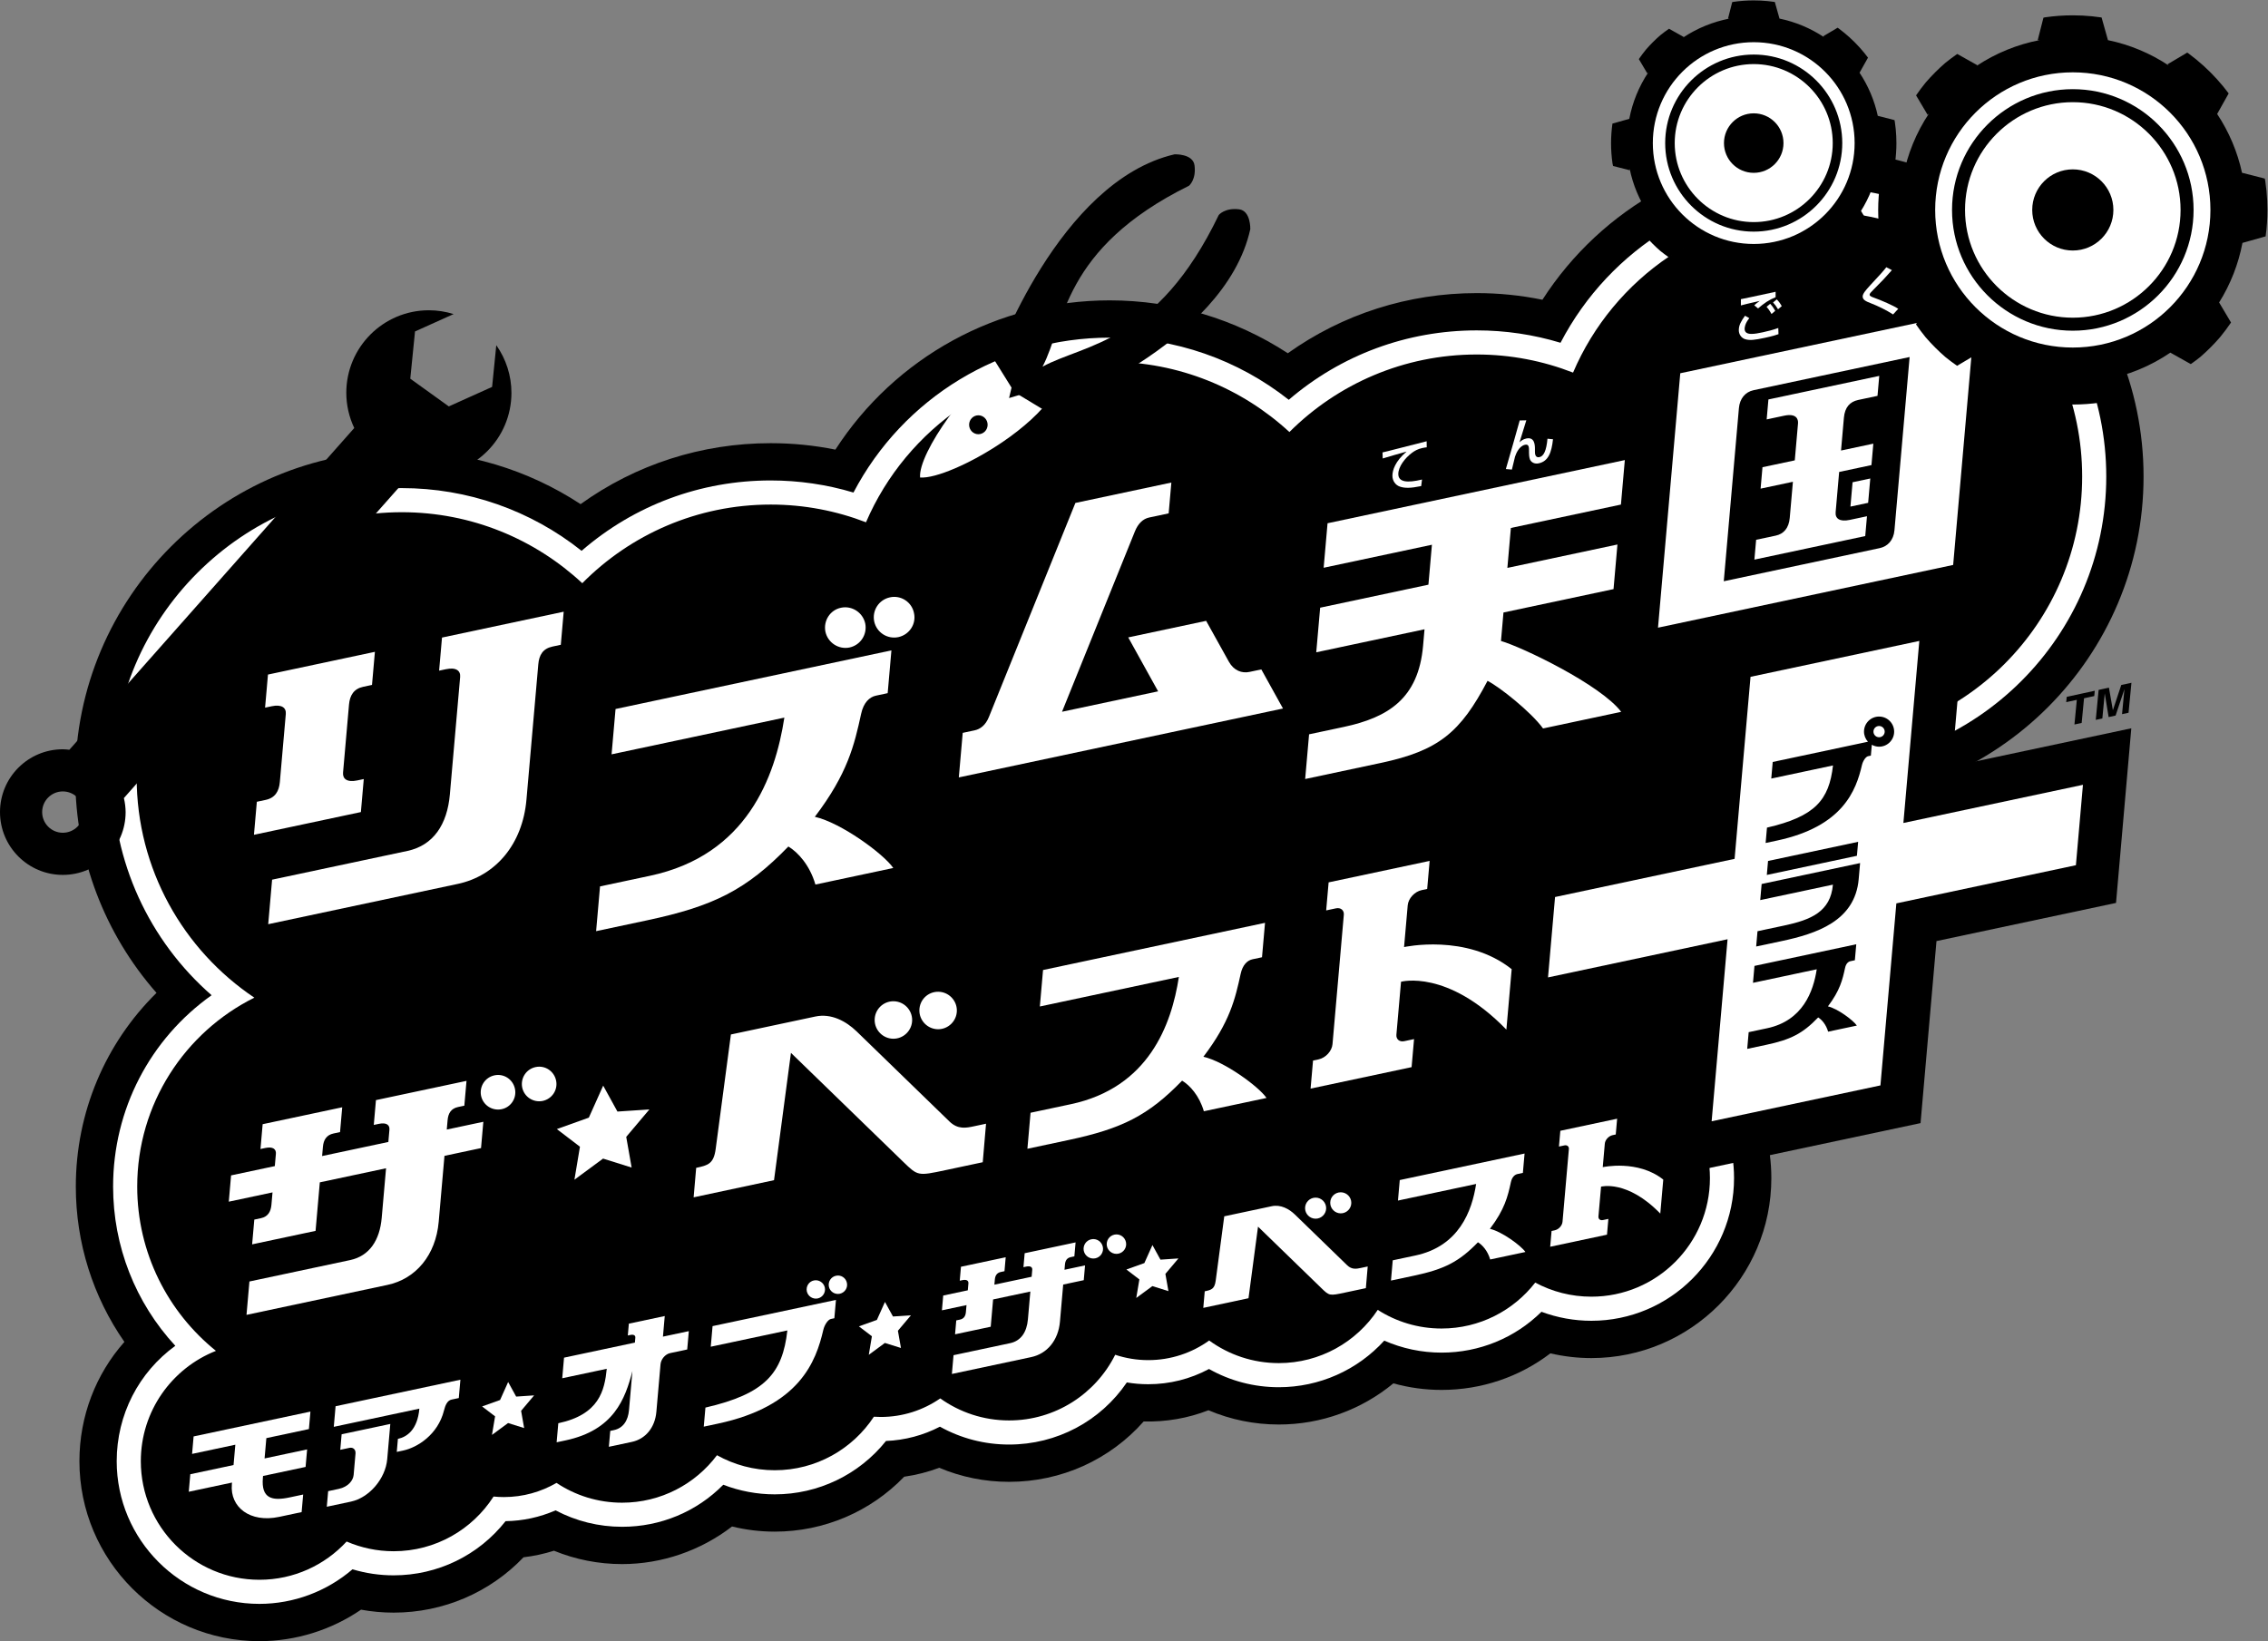 <?xml version="1.0" encoding="UTF-8" standalone="no"?>
<!-- Created with Inkscape (http://www.inkscape.org/) -->

<svg
   version="1.1"
   id="svg2"
   width="666.667"
   height="482.448"
   viewBox="0 0 666.667 482.448"
   sodipodi:docname="Rhythm Tengoku The Best+ More Of The Best (リズム天国 ザ・ベスト＋ モア・オブ・ザ・ベスト) Logo (Print).ai"
   xmlns:inkscape="http://www.inkscape.org/namespaces/inkscape"
   xmlns:sodipodi="http://sodipodi.sourceforge.net/DTD/sodipodi-0.dtd"
   xmlns="http://www.w3.org/2000/svg"
   xmlns:svg="http://www.w3.org/2000/svg">
  <rect x="0" y="0" width="666.667" height="482.448" fill="#808080" stroke="none"/>
  <defs
     id="defs6">
    <clipPath
       clipPathUnits="userSpaceOnUse"
       id="clipPath16">
      <path
         d="M 0,361.836 H 500 V 0 H 0 Z"
         id="path14" />
    </clipPath>
  </defs>
  <sodipodi:namedview
     id="namedview4"
     pagecolor="#ffffff"
     bordercolor="#000000"
     borderopacity="0.25"
     inkscape:showpageshadow="2"
     inkscape:pageopacity="0.0"
     inkscape:pagecheckerboard="0"
     inkscape:deskcolor="#d1d1d1" />
  <g
     id="g8"
     inkscape:groupmode="layer"
     inkscape:label="Rhythm Tengoku The Best+ More Of The Best (リズム天国 ザ・ベスト＋ モア・オブ・ザ・ベスト) Logo (Print)"
     transform="matrix(1.333,0,0,-1.333,0,482.448)">
    <g
       id="g10">
      <g
         id="g12"
         clip-path="url(#clipPath16)">
        <g
           id="g18"
           transform="translate(400.68,328.842)">
          <path
             d="m 0,0 c -24.791,0 -47.45,-12.643 -60.554,-33.02 -4.744,0.975 -9.583,1.466 -14.477,1.466 -15.144,0 -29.576,-4.645 -41.669,-13.261 -11.614,7.578 -25.207,11.66 -39.285,11.66 -24.728,-10e-4 -47.364,-12.603 -60.481,-32.916 -4.676,0.946 -9.445,1.422 -14.266,1.422 -15.259,0 -29.778,-4.709 -41.918,-13.443 -11.645,7.642 -25.287,11.757 -39.431,11.757 -39.702,0 -72.003,-32.301 -72.003,-72.003 0,-17.733 6.49,-34.548 17.916,-47.536 -11.253,-11.079 -17.793,-26.299 -17.793,-42.715 0,-12.439 3.792,-24.318 10.713,-34.253 -6.279,-7.084 -9.919,-16.345 -9.919,-26.31 0,-21.885 17.805,-39.69 39.69,-39.69 8.039,0 15.859,2.468 22.411,6.945 2.358,-0.434 4.761,-0.652 7.195,-0.652 10.969,0 21.226,4.458 28.636,12.204 2.28,0.271 4.529,0.757 6.714,1.448 4.737,-1.94 9.823,-2.946 15.019,-2.946 8.82,0 17.364,2.994 24.249,8.291 3.072,-0.75 6.235,-1.135 9.415,-1.135 10.897,0 21.134,4.427 28.542,12.11 2.649,0.374 5.236,1.036 7.727,1.975 4.838,-2.044 10.049,-3.102 15.402,-3.102 11.581,0 22.269,4.93 29.683,13.315 4.926,-0.131 9.784,0.714 14.289,2.472 4.864,-2.071 10.11,-3.145 15.507,-3.145 9.364,0 18.248,3.274 25.265,9.075 3.438,-0.956 7.008,-1.446 10.624,-1.446 8.825,0 17.183,2.863 24.002,8.064 2.953,-0.689 5.987,-1.043 9.032,-1.043 21.885,0 39.689,17.805 39.689,39.69 0,6.915 -1.777,13.596 -5.109,19.491 2.637,6.854 4.008,14.173 4.008,21.561 0,5.474 -0.726,10.832 -2.165,16.017 6.398,7.386 10.869,16.181 13.069,25.646 0.091,0 0.182,0 0.274,0 39.702,0 72.003,32.3 72.003,72.004 C 72.004,-32.301 39.703,0 0,0"
             style="fill:#000000;fill-opacity:1;fill-rule:nonzero;stroke:none"
             id="path20" />
        </g>
        <g
           id="g22"
           transform="translate(400.68,320.62)">
          <path
             d="m 0,0 c -23.936,0 -45.629,-13.305 -56.563,-34.285 -5.981,1.814 -12.172,2.731 -18.468,2.731 -15.371,0 -29.913,-5.402 -41.459,-15.308 -11.227,8.872 -25.073,13.707 -39.494,13.707 -23.869,-10e-4 -45.537,-13.257 -56.494,-34.159 -5.914,1.77 -12.034,2.665 -18.254,2.665 -15.488,0 -30.115,-5.477 -41.697,-15.519 -11.256,8.953 -25.157,13.833 -39.652,13.833 -35.169,0 -63.781,-28.612 -63.781,-63.781 0,-18.574 8.04,-36.014 21.843,-48.055 -13.567,-9.634 -21.72,-25.17 -21.72,-42.196 0,-13.167 4.925,-25.608 13.718,-35.12 -8.032,-5.819 -12.924,-15.156 -12.924,-25.443 0,-17.351 14.116,-31.467 31.468,-31.467 7.546,0 14.849,2.744 20.528,7.625 2.932,-0.885 5.972,-1.332 9.078,-1.332 9.718,0 18.732,4.414 24.679,11.949 3.804,0.049 7.556,0.864 11.022,2.382 4.505,-2.38 9.518,-3.625 14.668,-3.625 8.518,0 16.442,3.334 22.316,9.273 3.606,-1.393 7.461,-2.118 11.348,-2.118 9.617,0 18.587,4.35 24.537,11.771 4.175,0.168 8.213,1.243 11.889,3.152 4.65,-2.587 9.856,-3.94 15.245,-3.94 10.544,0 20.154,5.154 25.973,13.696 1.554,-0.262 3.13,-0.394 4.715,-0.394 4.728,0 9.297,1.153 13.4,3.36 4.685,-2.639 9.94,-4.019 15.391,-4.019 8.946,0 17.341,3.77 23.259,10.274 3.963,-1.74 8.254,-2.646 12.63,-2.646 8.355,0 16.181,3.238 22.034,9.005 3.504,-1.305 7.242,-1.983 11,-1.983 17.351,0 31.467,14.116 31.467,31.467 0,6.8 -2.168,13.315 -6.169,18.708 3.324,6.952 5.068,14.604 5.068,22.344 0,6.252 -1.097,12.328 -3.265,18.115 8.845,8.581 14.311,19.955 15.486,32.177 2.389,-0.271 4.787,-0.407 7.179,-0.407 35.169,0 63.78,28.612 63.78,63.782 C 63.781,-28.612 35.169,0 0,0"
             style="fill:#ffffff;fill-opacity:1;fill-rule:nonzero;stroke:none"
             id="path24" />
        </g>
        <g
           id="g26"
           transform="translate(400.68,315.304)">
          <path
             d="m 0,0 c -24.154,0 -44.884,-14.65 -53.798,-35.547 -6.584,2.568 -13.74,3.993 -21.233,3.993 -16.133,0 -30.738,-6.534 -41.317,-17.1 -10.42,9.617 -24.339,15.499 -39.636,15.499 -24.098,-10e-4 -44.784,-14.583 -53.733,-35.402 -6.523,2.515 -13.605,3.908 -21.015,3.908 -16.252,0 -30.952,-6.636 -41.548,-17.341 -10.438,9.708 -24.421,15.655 -39.801,15.655 -32.289,0 -58.465,-26.176 -58.465,-58.465 0,-20.255 10.303,-38.101 25.951,-48.593 -15.305,-7.613 -25.828,-23.403 -25.828,-41.658 0,-14.648 6.778,-27.706 17.361,-36.232 -9.7,-3.824 -16.567,-13.273 -16.567,-24.331 0,-14.443 11.709,-26.152 26.152,-26.152 7.607,0 14.453,3.251 19.232,8.436 3.181,-1.376 6.687,-2.143 10.374,-2.143 9.253,0 17.377,4.81 22.026,12.061 0.753,-0.074 1.517,-0.113 2.29,-0.113 4.225,0 8.182,1.141 11.589,3.124 4.143,-2.756 9.115,-4.366 14.464,-4.366 8.559,0 16.156,4.113 20.927,10.468 3.77,-2.106 8.112,-3.312 12.737,-3.312 9.143,0 17.185,4.695 21.86,11.802 0.501,-0.032 1.006,-0.054 1.516,-0.054 4.875,0 9.394,1.515 13.119,4.095 4.281,-3.056 9.516,-4.86 15.176,-4.86 10.249,0 19.114,5.899 23.403,14.482 2.291,-0.762 4.738,-1.18 7.285,-1.18 5.017,0 9.656,1.606 13.441,4.325 4.312,-3.132 9.614,-4.984 15.35,-4.984 9.117,0 17.14,4.667 21.82,11.739 4.063,-2.598 8.888,-4.111 14.069,-4.111 8.404,0 15.877,3.969 20.661,10.13 3.684,-1.982 7.896,-3.108 12.373,-3.108 14.443,0 26.151,11.708 26.151,26.151 0,6.988 -2.745,13.33 -7.21,18.021 3.88,6.792 6.109,14.649 6.109,23.031 0,6.982 -1.549,13.599 -4.306,19.542 10.241,8.531 16.767,21.37 16.767,35.741 0,0.41 -0.021,0.815 -0.032,1.222 3.963,-0.848 8.071,-1.304 12.287,-1.304 32.289,0 58.465,26.176 58.465,58.466 C 58.466,-26.176 32.29,0 0,0"
             style="fill:#000000;fill-opacity:1;fill-rule:nonzero;stroke:none"
             id="path28" />
        </g>
        <g
           id="g30"
           transform="translate(430.389,192.898)">
          <path
             d="m 0,0 3.512,40.145 -56.734,-12.06 -3.512,-40.144 -39.594,-8.416 -3.369,-38.509 39.593,8.415 -3.512,-40.144 56.734,12.059 3.513,40.144 39.593,8.416 3.369,38.51 z"
             style="fill:#000000;fill-opacity:1;fill-rule:nonzero;stroke:none"
             id="path32" />
        </g>
        <g
           id="g34"
           transform="translate(419.723,180.434)">
          <path
             d="m 0,0 3.513,40.145 -37.222,-7.913 -3.512,-40.144 -39.593,-8.416 -1.551,-17.729 39.593,8.416 -3.513,-40.145 37.223,7.912 3.511,40.145 39.593,8.416 1.552,17.729 z"
             style="fill:#ffffff;fill-opacity:1;fill-rule:nonzero;stroke:none"
             id="path36" />
        </g>
        <g
           id="g38"
           transform="translate(386.558,145.182)">
          <path
             d="M 0,0 14.058,2.988 C 13.312,-1.908 10.99,-8.341 3.12,-10.014 l -4.072,-0.865 -0.322,-3.686 4.162,0.885 c 5.386,1.144 8.055,2.473 11.486,6.047 0.763,-0.465 1.734,-1.523 2.196,-3.139 l 6.335,1.346 c -0.774,1.159 -4.264,3.753 -6.377,4.234 2.677,3.554 3.217,5.895 3.777,8.477 0.198,0.934 0.686,1.382 1.201,1.491 L 22.465,4.98 22.774,8.504 0.327,3.733 Z"
             style="fill:#000000;fill-opacity:1;fill-rule:nonzero;stroke:none"
             id="path40" />
        </g>
        <g
           id="g42"
           transform="translate(410.177,171.593)">
          <path
             d="m 0,0 -21.711,-4.615 -0.311,-3.55 16.029,3.407 c -0.523,-5.968 -4.804,-7.755 -10.777,-9.025 l -5.853,-1.243 -0.294,-3.372 5.63,1.196 c 7.621,1.62 16.166,4.393 16.976,13.652 z m -0.7,1.606 -19.868,-4.223 0.269,3.081 19.868,4.223 z"
             style="fill:#000000;fill-opacity:1;fill-rule:nonzero;stroke:none"
             id="path44" />
        </g>
        <g
           id="g46"
           transform="translate(414.352,199.342)">
          <path
             d="m 0,0 c -0.686,0.006 -1.235,0.566 -1.229,1.25 0.005,0.686 0.565,1.236 1.25,1.229 C 0.706,2.474 1.256,1.914 1.25,1.229 1.244,0.544 0.685,-0.006 0,0 m 0.039,4.564 c -1.836,0.017 -3.337,-1.459 -3.353,-3.295 -0.007,-0.871 0.328,-1.66 0.871,-2.258 l -21,-4.463 -0.321,-3.66 13.612,2.893 c -0.856,-7.622 -3.952,-11.264 -14.558,-13.711 l -0.296,-3.386 2.477,0.526 c 14.573,3.098 17.466,11.06 18.763,16.657 0.214,0.923 0.837,1.842 1.353,1.952 l 0.612,0.13 0.21,2.394 c 0.469,-0.26 0.998,-0.423 1.572,-0.428 1.836,-0.016 3.338,1.46 3.354,3.296 0.016,1.836 -1.459,3.337 -3.296,3.353"
             style="fill:#000000;fill-opacity:1;fill-rule:nonzero;stroke:none"
             id="path48" />
        </g>
        <g
           id="g50"
           transform="translate(366.117,94.295)">
          <path
             d="m 0,0 0.656,7.495 c -5.591,4.46 -13.343,2.742 -13.343,2.742 l 0.453,5.177 c 0.075,0.852 0.849,1.697 1.732,1.885 l 0.682,0.145 0.304,3.477 -12.524,-2.662 -0.304,-3.478 1.211,0.258 c 0.592,0.126 1.027,-0.237 0.977,-0.803 L -21.56,-1.807 c -0.074,-0.852 -0.848,-1.696 -1.731,-1.884 l -0.682,-0.145 -0.304,-3.478 12.524,2.662 0.304,3.478 -1.212,-0.258 c -0.592,-0.126 -1.026,0.237 -0.977,0.803 l 0.575,6.566 c 0,0 5.76,1.594 13.063,-5.937"
             style="fill:#ffffff;fill-opacity:1;fill-rule:nonzero;stroke:none"
             id="path52" />
        </g>
        <g
           id="g54"
           transform="translate(328.548,90.931)">
          <path
             d="m 0,0 c 3.278,4.312 3.937,7.149 4.621,10.277 0.242,1.132 0.838,1.676 1.471,1.811 l 1.176,0.249 0.374,4.269 -27.523,-5.85 -0.396,-4.522 17.236,3.664 C -3.949,3.966 -6.789,-3.831 -16.438,-5.882 l -4.992,-1.061 -0.39,-4.465 5.102,1.085 c 6.605,1.403 9.876,3.021 14.078,7.36 0.938,-0.561 2.13,-1.839 2.699,-3.795 l 7.767,1.652 C 6.876,-3.706 2.592,-0.576 0,0"
             style="fill:#ffffff;fill-opacity:1;fill-rule:nonzero;stroke:none"
             id="path56" />
        </g>
        <g
           id="g58"
           transform="translate(301.599,82.628)">
          <path
             d="M 0,0 -1.5,-0.319 C -2.458,-0.522 -3.486,-0.741 -4.533,0.275 L -16.038,11.44 c -1.328,1.288 -3.169,2.267 -5.121,1.852 L -31.633,11.065 -33.52,-3.126 c -0.246,-1.853 -0.954,-2.036 -2.418,-2.347 l -0.317,-3.655 9.968,2.127 2.099,15.786 13.927,-13.516 c 1.808,-1.754 1.808,-1.754 5.209,-1.032 l 4.644,0.988 z m -5.921,16.363 c 1.278,-0.011 2.315,-1.066 2.303,-2.343 -0.011,-1.279 -1.066,-2.315 -2.344,-2.304 -1.278,0.011 -2.314,1.066 -2.303,2.344 0.011,1.294 1.049,2.315 2.344,2.303 m -5.545,-1.178 c 1.278,-0.011 2.315,-1.066 2.304,-2.344 -0.011,-1.278 -1.066,-2.315 -2.344,-2.303 -1.278,0.011 -2.315,1.066 -2.304,2.344 0.011,1.278 1.05,2.314 2.344,2.303"
             style="fill:#ffffff;fill-opacity:1;fill-rule:nonzero;stroke:none"
             id="path60" />
        </g>
        <g
           id="g62"
           transform="translate(259.86,84.402)">
          <path
             d="m 0,0 -3.964,-0.267 -1.766,3.215 -1.78,-3.969 -3.966,-1.418 2.864,-2.186 -0.685,-4.091 3.55,2.617 3.543,-1.109 -0.67,3.803 z"
             style="fill:#ffffff;fill-opacity:1;fill-rule:nonzero;stroke:none"
             id="path64" />
        </g>
        <g
           id="g66"
           transform="translate(240.659,88.629)">
          <path
             d="m 0,0 c -1.165,-0.243 -1.899,-1.365 -1.674,-2.53 0.243,-1.165 1.365,-1.9 2.53,-1.674 1.165,0.226 1.916,1.366 1.674,2.531 C 2.287,-0.509 1.165,0.243 0,0 M 7.631,-0.647 C 7.388,0.518 6.266,1.269 5.101,1.026 3.936,0.784 3.201,-0.339 3.427,-1.504 c 0.242,-1.165 1.365,-1.899 2.53,-1.674 1.165,0.243 1.917,1.366 1.674,2.531 m -13.555,-6.078 4.533,0.964 -0.285,-3.261 -4.533,-0.964 -0.716,-8.182 c -0.361,-4.121 -2.833,-7.085 -6.367,-7.824 l -17.463,-3.712 0.362,4.139 12.488,2.654 c 2.399,0.514 3.672,2.462 3.915,5.244 l 0.537,6.142 -8.213,-1.746 -0.526,-6.018 -7.865,-1.672 0.268,3.071 0.812,0.172 c 0.874,0.186 1.237,0.802 1.312,1.66 l 0.135,1.54 -5.422,-1.152 0.285,3.261 5.422,1.153 0.134,1.523 c 0.05,0.578 -0.368,0.923 -1.312,0.723 l -0.599,-0.127 0.269,3.076 9.865,2.097 -0.269,-3.077 -0.81,-0.172 c -0.876,-0.186 -1.239,-0.804 -1.313,-1.654 l -0.1,-1.143 8.213,1.746 0.133,1.524 c 0.051,0.578 -0.37,0.922 -1.313,0.722 l -0.627,-0.133 0.269,3.076 11.228,2.387 -0.269,-3.077 -0.768,-0.163 C -5.4,-4.116 -5.748,-4.707 -5.824,-5.577 Z"
             style="fill:#ffffff;fill-opacity:1;fill-rule:nonzero;stroke:none"
             id="path68" />
        </g>
        <g
           id="g70"
           transform="translate(200.877,71.865)">
          <path
             d="m 0,0 -3.964,-0.267 -1.767,3.214 -1.78,-3.968 -3.966,-1.418 2.865,-2.186 -0.685,-4.091 3.55,2.617 3.543,-1.11 -0.671,3.803 z"
             style="fill:#ffffff;fill-opacity:1;fill-rule:nonzero;stroke:none"
             id="path72" />
        </g>
        <g
           id="g74"
           transform="translate(186.752,79.02)">
          <path
             d="M 0,0 C -0.221,1.109 -1.314,1.809 -2.404,1.566 -3.515,1.324 -4.192,0.25 -3.97,-0.838 -3.729,-1.949 -2.654,-2.626 -1.566,-2.404 -0.456,-2.163 0.243,-1.09 0,0 m -30.02,-14.086 16.892,3.59 c -1.062,-9.458 -4.904,-13.978 -18.066,-17.013 l -0.368,-4.203 3.074,0.653 c 18.084,3.844 21.675,13.725 23.285,20.671 0.266,1.145 1.038,2.285 1.679,2.422 l 0.759,0.161 0.354,4.045 -27.211,-5.783 z m 21.183,12.213 c -0.223,1.088 0.457,2.184 1.566,2.404 1.088,0.223 2.161,-0.476 2.404,-1.566 0.222,-1.088 -0.456,-2.162 -1.566,-2.403 -1.088,-0.223 -2.161,0.476 -2.404,1.565"
             style="fill:#ffffff;fill-opacity:1;fill-rule:nonzero;stroke:none"
             id="path76" />
        </g>
        <g
           id="g78"
           transform="translate(146.19,67.157)">
          <path
             d="M 0,0 0.397,4.544 -7.519,2.862 -7.747,0.255 -7.211,0.369 C -6.406,0.54 -6.047,0.25 -6.09,-0.24 l -0.094,-1.074 -15.628,-3.322 -0.397,-4.542 9.818,2.087 c -0.482,-4.784 -1.659,-10.088 -10.686,-12.007 l -0.368,-4.202 1.966,0.418 c 10.656,2.264 13.15,9.143 14.746,15.283 l -0.75,-8.572 c -0.207,-2.357 -1.292,-4.008 -3.34,-4.446 l -0.798,-0.17 -0.307,-3.506 5.045,1.072 c 3.017,0.631 5.127,3.145 5.432,6.636 l 0.916,10.478 c 0.1,1.139 1.048,2.247 2.118,2.474 l 3.768,0.801 0.354,4.044 z"
             style="fill:#ffffff;fill-opacity:1;fill-rule:nonzero;stroke:none"
             id="path80" />
        </g>
        <g
           id="g82"
           transform="translate(117.785,54.203)">
          <path
             d="m 0,0 -3.964,-0.267 -1.767,3.215 -1.779,-3.969 -3.967,-1.418 2.865,-2.186 -0.685,-4.091 3.55,2.617 3.543,-1.109 -0.67,3.803 z"
             style="fill:#ffffff;fill-opacity:1;fill-rule:nonzero;stroke:none"
             id="path84" />
        </g>
        <g
           id="g86"
           transform="translate(74.001,51.807)">
          <path
             d="m 0,0 -0.397,-4.541 18.87,4.011 c -0.407,-4.656 -2.74,-6.244 -4.731,-6.667 l -0.251,-2.872 1.408,0.299 c 3.138,0.667 7.67,3.51 9,8.817 0.287,1.145 0.712,2.216 1.678,2.421 l 1.592,0.339 0.354,4.044 z m 1.333,-6.185 10.732,2.281 -0.679,-7.764 c -0.377,-4.313 -3.966,-8.507 -8.015,-9.368 l -5.31,-1.128 0.301,3.439 2.306,0.491 c 2.123,0.45 3.206,1.865 3.314,3.094 l 0.412,4.714 c 0.076,0.863 -0.52,1.423 -1.33,1.251 l -2.03,-0.431 z"
             style="fill:#ffffff;fill-opacity:1;fill-rule:nonzero;stroke:none"
             id="path88" />
        </g>
        <g
           id="g90"
           transform="translate(68.118,46.772)">
          <path
             d="m 0,0 0.337,3.856 -25.76,-5.476 -0.338,-3.856 9.537,2.028 -0.392,-4.482 -9.537,-2.027 -0.338,-3.865 9.537,2.027 -0.036,-0.409 c -0.436,-4.995 3.985,-8.528 10.436,-7.157 l 4.952,1.053 0.339,3.874 -3.007,-0.639 c -3.843,-0.815 -6.279,-0.255 -5.878,4.323 l 0.036,0.409 9.382,1.994 0.338,3.866 -9.382,-1.994 0.392,4.481 z"
             style="fill:#ffffff;fill-opacity:1;fill-rule:nonzero;stroke:none"
             id="path92" />
        </g>
        <g
           id="g94"
           transform="translate(332.179,134.863)">
          <path
             d="m 0,0 1.167,13.329 c -9.943,7.933 -23.73,4.876 -23.73,4.876 l 0.805,9.208 c 0.133,1.516 1.509,3.018 3.08,3.352 l 1.213,0.258 0.541,6.185 -22.274,-4.734 -0.541,-6.186 2.155,0.458 c 1.053,0.224 1.825,-0.421 1.737,-1.427 l -2.496,-28.532 c -0.133,-1.516 -1.509,-3.018 -3.08,-3.352 l -1.213,-0.258 -0.541,-6.185 22.274,4.734 0.541,6.186 -2.155,-0.458 c -1.053,-0.225 -1.825,0.421 -1.737,1.427 l 1.021,11.676 c 0,0 10.244,2.837 23.233,-10.557"
             style="fill:#ffffff;fill-opacity:1;fill-rule:nonzero;stroke:none"
             id="path96" />
        </g>
        <g
           id="g98"
           transform="translate(265.364,128.878)">
          <path
             d="m 0,0 c 5.83,7.67 7.002,12.715 8.218,18.278 0.431,2.014 1.491,2.981 2.617,3.22 l 2.091,0.445 0.664,7.592 -48.949,-10.405 -0.704,-8.043 30.656,6.517 C -7.023,7.054 -12.073,-6.813 -29.234,-10.461 l -8.879,-1.887 -0.694,-7.941 9.075,1.93 c 11.746,2.496 17.563,5.373 25.037,13.09 1.668,-0.998 3.788,-3.272 4.799,-6.749 l 13.815,2.936 C 12.229,-6.59 4.61,-1.023 0,0"
             style="fill:#ffffff;fill-opacity:1;fill-rule:nonzero;stroke:none"
             id="path100" />
        </g>
        <g
           id="g102"
           transform="translate(217.435,114.113)">
          <path
             d="M 0,0 -2.668,-0.567 C -4.371,-0.929 -6.2,-1.318 -8.063,0.489 l -20.461,19.857 c -2.362,2.29 -5.636,4.031 -9.107,3.294 l -18.628,-3.96 -3.356,-25.241 c -0.438,-3.293 -1.698,-3.619 -4.302,-4.172 l -0.562,-6.502 17.728,3.783 3.732,28.076 24.77,-24.039 c 3.215,-3.119 3.215,-3.119 9.265,-1.834 l 8.258,1.756 z m -10.531,29.102 c 2.273,-0.02 4.116,-1.896 4.097,-4.169 -0.02,-2.273 -1.896,-4.117 -4.169,-4.097 -2.273,0.02 -4.117,1.896 -4.097,4.169 0.02,2.303 1.867,4.117 4.169,4.097 m -9.861,-2.095 c 2.273,-0.02 4.117,-1.896 4.097,-4.169 -0.02,-2.273 -1.896,-4.117 -4.169,-4.097 -2.273,0.02 -4.117,1.896 -4.097,4.169 0.02,2.273 1.867,4.117 4.169,4.097"
             style="fill:#ffffff;fill-opacity:1;fill-rule:nonzero;stroke:none"
             id="path104" />
        </g>
        <g
           id="g106"
           transform="translate(143.204,117.268)">
          <path
             d="m 0,0 -7.05,-0.475 -3.142,5.717 -3.165,-7.057 -7.054,-2.523 5.094,-3.888 -1.217,-7.276 6.313,4.655 6.301,-1.974 -1.192,6.764 z"
             style="fill:#ffffff;fill-opacity:1;fill-rule:nonzero;stroke:none"
             id="path108" />
        </g>
        <g
           id="g110"
           transform="translate(109.055,124.785)">
          <path
             d="m 0,0 c -2.072,-0.431 -3.378,-2.428 -2.977,-4.5 0.432,-2.071 2.429,-3.378 4.5,-2.976 2.072,0.401 3.408,2.428 2.977,4.5 C 4.068,-0.904 2.072,0.432 0,0 M 13.572,-1.151 C 13.14,0.92 11.144,2.257 9.072,1.825 7,1.394 5.693,-0.603 6.095,-2.675 c 0.432,-2.072 2.428,-3.378 4.5,-2.976 2.072,0.431 3.408,2.428 2.977,4.5 m -24.108,-10.809 8.062,1.714 -0.507,-5.8 -8.062,-1.714 -1.273,-14.552 c -0.642,-7.328 -5.038,-12.6 -11.324,-13.915 l -31.057,-6.601 0.644,7.361 22.21,4.721 c 4.266,0.913 6.53,4.377 6.962,9.325 l 0.956,10.923 -14.607,-3.105 -0.936,-10.702 -13.988,-2.973 0.478,5.46 1.444,0.307 c 1.554,0.33 2.2,1.427 2.333,2.952 l 0.24,2.74 -9.643,-2.05 0.507,5.8 9.643,2.049 0.237,2.709 c 0.09,1.028 -0.654,1.644 -2.333,1.287 l -1.066,-0.227 0.479,5.472 17.545,3.729 -0.478,-5.471 -1.441,-0.307 c -1.558,-0.331 -2.203,-1.43 -2.336,-2.942 l -0.177,-2.033 14.607,3.105 0.237,2.711 c 0.09,1.029 -0.659,1.64 -2.336,1.283 l -1.114,-0.236 0.478,5.472 19.969,4.244 -0.479,-5.472 -1.366,-0.29 c -1.575,-0.335 -2.194,-1.385 -2.329,-2.933 z"
             style="fill:#ffffff;fill-opacity:1;fill-rule:nonzero;stroke:none"
             id="path112" />
        </g>
        <g
           id="g114"
           transform="translate(421.098,283.192)">
          <path
             d="m 0,0 -34.399,-7.312 c -1.849,-0.387 -3.061,-1.872 -3.242,-3.938 l -3.341,-38.201 34.398,7.311 c 1.71,0.354 3.048,1.726 3.241,3.939 z m 14.51,10.255 -4.908,-56.108 -65.087,-13.834 4.909,56.107 z m -23.913,-45.366 -3.8,-0.808 c -2.22,-0.472 -3.234,0.299 -3.111,1.697 l 0.776,8.877 7.121,1.514 0.414,4.724 -7.122,-1.514 0.633,7.231 c 0.201,2.295 1.321,3.531 3.144,3.918 l 4.267,0.907 0.385,4.402 -24.441,-5.195 -0.385,-4.402 3.847,0.818 c 2.69,0.571 3.148,-0.751 3.065,-1.697 l -0.713,-8.15 -7.122,-1.513 -0.413,-4.724 7.122,1.513 -0.697,-7.958 c -0.198,-2.264 -1.335,-3.544 -3.097,-3.918 l -4.315,-0.917 -0.383,-4.373 24.442,5.196 z m -3.178,7.494 3.906,0.83 -0.47,-5.368 -3.906,-0.83 z"
             style="fill:#ffffff;fill-opacity:1;fill-rule:nonzero;stroke:none"
             id="path116" />
        </g>
        <g
           id="g118"
           transform="translate(413.125,296.319)">
          <path
             d="m 0,0 c -0.333,0.122 -0.851,0.312 -0.851,0.613 0,0.252 0.231,0.494 0.794,1.059 2.246,2.268 2.499,2.527 4.123,4.364 l -1.23,0.64 C 2.029,5.663 1.719,5.32 -0.607,2.817 -1.805,1.528 -2.381,0.804 -2.382,0.215 c -10e-4,-0.77 0.828,-1.099 1.76,-1.466 1.736,-0.677 3.393,-1.492 4.944,-2.485 l 1.141,1.24 C 4.417,-1.779 1.69,-0.603 0,0"
             style="fill:#ffffff;fill-opacity:1;fill-rule:nonzero;stroke:none"
             id="path120" />
        </g>
        <g
           id="g122"
           transform="translate(386.835,294.598)">
          <path
             d="M 0,0 0.841,-0.688 C 2.197,0.467 3.237,1.201 4.71,1.783 L 4.711,2.98 C 3.963,2.821 0.271,2.024 -0.559,1.848 -1.143,1.724 -2.592,1.416 -2.943,1.353 l -10e-4,-1.38 C -2.196,0.181 -1.19,0.418 1.217,0.967 0.456,0.415 0.374,0.348 0,0 m 1.877,-5.952 c -1.753,-0.373 -3.997,-0.825 -3.996,0.763 0,0.257 0.049,1.159 1.031,2.356 l -0.947,0.532 c -0.853,-1.183 -1.368,-2.062 -1.369,-3.185 -10e-4,-0.966 0.617,-1.763 1.424,-1.994 0.993,-0.29 1.986,-0.188 4.288,0.301 1.811,0.385 2.629,0.669 3.038,0.817 L 5.3,-5.004 C 4.167,-5.416 3.021,-5.708 1.877,-5.952 m 3.369,5.076 0.817,0.687 C 5.818,0.284 5.434,0.837 4.967,1.3 L 4.148,0.625 C 4.604,0.124 4.837,-0.193 5.246,-0.876 M 3.517,0.333 C 4.125,-0.308 4.521,-1.03 4.626,-1.227 L 3.808,-1.914 c -0.526,0.951 -0.899,1.36 -1.086,1.577 z"
             style="fill:#ffffff;fill-opacity:1;fill-rule:nonzero;stroke:none"
             id="path124" />
        </g>
        <g
           id="g126"
           transform="translate(330.987,220.57)">
          <path
             d="m 0,0 0.549,6.281 24.27,5.158 0.861,9.837 -24.27,-5.159 0.771,8.808 24.27,5.159 0.858,9.812 -65.554,-13.934 -0.859,-9.812 23.875,5.075 L -16,12.417 -39.874,7.342 -40.735,-2.495 -16.86,2.58 -17.178,-1.057 c -1.02,-11.649 -7.705,-15.812 -17.488,-17.898 l -7.651,-1.627 -0.863,-9.858 16.664,3.542 c 12.798,2.714 17.579,6.748 23.551,18.107 2.616,-1.314 9.555,-6.813 12.242,-10.499 l 17.234,3.664 C 21.974,-9.646 4.705,-1.356 0,0"
             style="fill:#ffffff;fill-opacity:1;fill-rule:nonzero;stroke:none"
             id="path128" />
        </g>
        <g
           id="g130"
           transform="translate(341.239,265.174)">
          <path
             d="m 0,0 c -0.249,-2.718 -0.853,-3.865 -1.78,-4.062 -0.986,-0.209 -0.984,0.894 -0.983,1.246 l 10e-4,0.521 c 10e-4,0.873 -0.042,2.742 -1.908,2.345 -0.788,-0.168 -1.241,-0.603 -1.496,-0.851 0.198,0.696 1.27,4.086 1.503,4.863 L -6.123,4.03 C -6.636,2.201 -8.269,-3.635 -9.178,-6.688 l 1.332,-0.117 c 0.082,0.345 0.665,2.784 0.689,2.848 0.245,0.731 0.908,2.35 2.219,2.629 0.869,0.184 0.868,-0.603 0.866,-1.379 l -0.001,-0.412 c 0,-0.267 0.033,-0.986 0.194,-1.401 0.254,-0.66 0.996,-1.109 1.946,-0.907 2.133,0.453 2.831,2.383 3.15,5.31 z"
             style="fill:#ffffff;fill-opacity:1;fill-rule:nonzero;stroke:none"
             id="path132" />
        </g>
        <g
           id="g134"
           transform="translate(311.395,262.092)">
          <path
             d="m 0,0 c 0.531,0.384 1.221,0.814 2.238,1.031 0.486,0.103 0.746,0.135 0.983,0.161 l -0.02,1.33 C 2.037,2.228 -3.151,0.913 -4.123,0.659 -4.902,0.458 -5.75,0.23 -6.53,0.065 l 0.043,-1.337 c 1.752,0.525 3.504,1.04 5.267,1.521 -2.524,-2.144 -3.125,-4.114 -3.127,-5.331 -0.002,-1.099 0.662,-2.079 1.678,-2.407 1.028,-0.337 2.236,-0.375 4.667,0.13 L 2.18,-5.915 C -1.075,-6.713 -3.051,-6.495 -3.048,-4.699 -3.045,-3.104 -1.606,-1.18 0,0"
             style="fill:#ffffff;fill-opacity:1;fill-rule:nonzero;stroke:none"
             id="path136" />
        </g>
        <g
           id="g138"
           transform="translate(278.138,214.303)">
          <path
             d="m 0,0 -2.591,-0.551 c -1.697,-0.365 -3.471,0.285 -4.564,2.249 l -5.013,9.011 -17.181,-3.652 6.593,-11.894 -21.191,-4.504 16.066,39.763 c 0.702,1.738 1.771,2.772 3.138,3.073 l 4.311,0.916 0.595,6.796 L -41,36.708 -60.075,-10.506 c -0.739,-1.828 -1.932,-2.675 -3.146,-2.932 l -2.624,-0.558 -0.86,-9.823 71.485,15.194 z"
             style="fill:#ffffff;fill-opacity:1;fill-rule:nonzero;stroke:none"
             id="path140" />
        </g>
        <g
           id="g142"
           transform="translate(201.547,226.732)">
          <path
             d="M 0,0 C -0.487,2.45 -2.904,3.998 -5.312,3.46 -7.767,2.926 -9.264,0.552 -8.773,-1.853 -8.239,-4.307 -5.864,-5.804 -3.46,-5.313 -1.006,-4.779 0.538,-2.408 0,0 m -21.867,-44.938 c 7.245,9.532 8.702,15.801 10.213,22.715 0.536,2.502 1.854,3.704 3.253,4.002 l 2.599,0.553 0.825,9.434 -60.833,-12.93 -0.875,-9.995 38.099,8.098 c -2.009,-13.111 -8.285,-30.345 -29.613,-34.878 l -11.033,-2.346 -0.864,-9.869 11.279,2.399 c 14.598,3.102 21.827,6.677 31.116,16.269 2.072,-1.241 4.708,-4.067 5.964,-8.389 l 17.169,3.65 c -2.101,3.096 -11.569,10.015 -17.299,11.287 m 2.339,40.799 c -0.492,2.405 1.01,4.826 3.46,5.313 2.404,0.492 4.775,-1.052 5.313,-3.461 0.491,-2.403 -1.007,-4.778 -3.461,-5.312 -2.404,-0.492 -4.775,1.052 -5.312,3.46"
             style="fill:#ffffff;fill-opacity:1;fill-rule:nonzero;stroke:none"
             id="path144" />
        </g>
        <g
           id="g146"
           transform="translate(97.468,221.323)">
          <path
             d="m 0,0 -0.638,-7.296 1.497,0.317 C 3.113,-6.499 4.12,-7.313 4,-8.684 L 1.732,-34.601 c -0.577,-6.598 -3.615,-11.222 -9.35,-12.448 l -29.847,-6.344 -0.859,-9.817 41.739,8.872 c 8.446,1.767 14.351,8.806 15.206,18.578 l 2.612,29.862 c 0.181,2.064 1.012,3.465 3.128,3.915 l 1.836,0.39 0.638,7.297 z m -17.888,-38.482 -23.58,-5.012 0.637,7.282 1.941,0.412 c 2.088,0.444 2.955,1.907 3.133,3.942 l 1.313,15 c 0.119,1.37 -0.881,2.189 -3.139,1.709 l -1.431,-0.304 0.638,7.296 23.58,5.012 -0.639,-7.297 -1.936,-0.412 c -2.094,-0.444 -2.96,-1.912 -3.136,-3.927 l -1.313,-15 c -0.12,-1.379 0.89,-2.201 3.141,-1.723 l 1.428,0.304 z"
             style="fill:#ffffff;fill-opacity:1;fill-rule:nonzero;stroke:none"
             id="path148" />
        </g>
        <g
           id="g150"
           transform="translate(455.629,207.082)">
          <path
             d="M 0,0 2.338,0.508 1.815,-4.93 3.408,-4.584 3.931,0.854 6.185,1.343 6.297,2.511 0.112,1.168 Z m 14.382,4.27 -0.635,-6.609 -1.436,-0.311 0.53,5.521 -1.95,-5.83 -1.538,-0.334 -0.856,5.22 -0.53,-5.521 -1.453,-0.316 0.634,6.61 2.271,0.492 0.866,-4.944 0.017,0.003 1.839,5.533 z"
             style="fill:#000000;fill-opacity:1;fill-rule:nonzero;stroke:none"
             id="path152" />
        </g>
        <g
           id="g154"
           transform="translate(457.082,358.546)">
          <path
             d="m 0,0 c -2.044,0 -4.085,-0.146 -6.107,-0.437 -0.122,-0.026 -0.245,-0.052 -0.366,-0.079 l -1.261,-4.946 h 0.443 c -4.973,-0.955 -9.705,-2.889 -13.924,-5.688 l 0.153,0.152 -4.42,2.479 c -0.899,-0.621 -1.774,-1.276 -2.622,-1.963 -1.545,-1.339 -2.993,-2.786 -4.331,-4.331 -0.748,-0.916 -1.458,-1.864 -2.127,-2.839 l 2.546,-4.292 0.302,0.302 c -2.817,-4.234 -4.761,-8.989 -5.717,-13.984 l -5.066,-1.426 c -0.274,-1.943 -0.415,-3.903 -0.421,-5.865 0,-2.044 0.147,-4.085 0.438,-6.108 0.053,-0.261 0.11,-0.522 0.169,-0.782 l 4.986,-1.273 v 0.455 c 0.991,-4.846 2.915,-9.454 5.662,-13.566 l -0.44,0.439 -2.473,-4.412 c 0.674,-0.982 1.388,-1.936 2.141,-2.858 1.338,-1.545 2.786,-2.992 4.331,-4.331 0.838,-0.678 1.703,-1.325 2.589,-1.939 l 4.359,2.587 -0.185,0.185 c 4.334,-2.909 9.219,-4.899 14.352,-5.848 h -1.113 l 1.378,-4.897 c 0.205,-0.046 0.411,-0.09 0.617,-0.133 2.022,-0.291 4.063,-0.437 6.107,-0.437 2.041,10e-4 4.08,0.147 6.101,0.437 l 1.282,5.025 H 6.96 c 5.213,0.965 10.168,3.003 14.551,5.987 l 4.508,-2.528 c 0.71,0.499 1.407,1.02 2.086,1.561 1.544,1.339 2.992,2.786 4.331,4.331 0.869,1.053 1.688,2.147 2.454,3.279 l -2.617,4.41 -0.041,-0.041 c 2.535,4.035 4.29,8.509 5.18,13.19 l 5.108,1.436 c 0.265,1.933 0.398,3.881 0.398,5.831 0,0.702 -0.018,1.404 -0.053,2.105 -0.034,0.702 -0.086,1.402 -0.154,2.101 -0.069,0.699 -0.155,1.396 -0.258,2.09 -0.034,0.205 -0.07,0.41 -0.107,0.614 l -5.02,1.282 v -0.045 c -1.008,4.647 -2.874,9.066 -5.504,13.029 l 0.01,-0.01 2.539,4.528 c -0.387,0.52 -0.786,1.031 -1.196,1.532 -0.446,0.543 -0.904,1.075 -1.376,1.596 -0.472,0.52 -0.955,1.029 -1.452,1.525 -0.496,0.497 -1.005,0.982 -1.526,1.453 -0.52,0.471 -1.052,0.93 -1.595,1.375 -0.542,0.446 -1.096,0.878 -1.661,1.297 -0.108,0.077 -0.216,0.153 -0.326,0.23 l -4.353,-2.581 0.268,-0.269 C 17.078,-8.356 12.52,-6.456 7.726,-5.467 H 7.75 L 6.345,-0.472 C 6.329,-0.47 6.313,-0.467 6.297,-0.465 5.603,-0.362 4.905,-0.276 4.207,-0.207 3.508,-0.138 2.808,-0.086 2.105,-0.051 1.404,-0.017 0.702,0 0,0"
             style="fill:#000000;fill-opacity:1;fill-rule:evenodd;stroke:none"
             id="path156" />
        </g>
        <g
           id="g158"
           transform="translate(457.082,345.976)">
          <path
             d="m 0,0 c 16.761,0 30.348,-13.587 30.348,-30.347 0,-16.76 -13.587,-30.347 -30.348,-30.347 -16.76,0 -30.348,13.587 -30.348,30.347 C -30.348,-13.587 -16.76,0 0,0"
             style="fill:#ffffff;fill-opacity:1;fill-rule:evenodd;stroke:none"
             id="path160" />
        </g>
        <g
           id="g162"
           transform="translate(457.082,339.394)">
          <path
             d="m 0,0 c -13.104,0 -23.765,-10.661 -23.765,-23.765 0,-13.104 10.661,-23.764 23.765,-23.764 13.104,0 23.765,10.66 23.765,23.764 C 23.765,-10.661 13.104,0 0,0 m 0,-50.397 c -14.685,0 -26.632,11.947 -26.632,26.632 0,14.685 11.947,26.633 26.632,26.633 14.686,0 26.633,-11.948 26.633,-26.633 C 26.633,-38.45 14.686,-50.397 0,-50.397"
             style="fill:#000000;fill-opacity:1;fill-rule:nonzero;stroke:none"
             id="path164" />
        </g>
        <g
           id="g166"
           transform="translate(457.082,324.578)">
          <path
             d="m 0,0 c 4.942,0 8.949,-4.006 8.949,-8.949 0,-4.943 -4.007,-8.95 -8.949,-8.95 -4.942,0 -8.949,4.007 -8.949,8.95 C -8.949,-4.006 -4.942,0 0,0"
             style="fill:#000000;fill-opacity:1;fill-rule:evenodd;stroke:none"
             id="path168" />
        </g>
        <g
           id="g170"
           transform="translate(386.721,361.836)">
          <path
             d="M 0,0 C -1.498,0 -2.995,-0.107 -4.478,-0.32 -4.566,-0.339 -4.656,-0.359 -4.745,-0.379 L -5.67,-4.005 h 0.325 c -3.645,-0.7 -7.115,-2.118 -10.208,-4.17 l 0.113,0.112 -3.241,1.817 c -0.659,-0.455 -1.3,-0.935 -1.923,-1.439 -1.132,-0.982 -2.193,-2.043 -3.174,-3.175 -0.549,-0.672 -1.069,-1.367 -1.559,-2.082 l 1.866,-3.146 0.221,0.221 c -2.065,-3.104 -3.49,-6.59 -4.191,-10.252 l -3.715,-1.046 c -0.2,-1.424 -0.303,-2.86 -0.307,-4.299 0,-1.498 0.107,-2.995 0.32,-4.478 0.039,-0.191 0.081,-0.382 0.124,-0.573 l 3.655,-0.934 v 0.334 c 0.727,-3.553 2.137,-6.93 4.152,-9.946 l -0.323,0.322 -1.813,-3.234 c 0.494,-0.72 1.017,-1.419 1.569,-2.096 0.982,-1.132 2.043,-2.193 3.175,-3.175 0.615,-0.497 1.249,-0.971 1.899,-1.421 l 3.196,1.896 -0.136,0.136 c 3.177,-2.133 6.758,-3.592 10.521,-4.287 h -0.815 l 1.01,-3.59 c 0.151,-0.034 0.301,-0.067 0.451,-0.098 1.483,-0.213 2.98,-0.32 4.478,-0.32 1.497,0 2.991,0.107 4.473,0.32 l 0.94,3.684 h -0.31 c 3.822,0.707 7.455,2.202 10.668,4.389 l 3.304,-1.853 c 0.522,0.366 1.031,0.748 1.53,1.145 1.132,0.981 2.194,2.042 3.174,3.174 0.638,0.773 1.239,1.575 1.8,2.404 l -1.918,3.233 -0.03,-0.03 c 1.857,2.959 3.145,6.238 3.797,9.67 l 3.745,1.053 c 0.194,1.417 0.292,2.845 0.292,4.275 0,0.515 -0.014,1.029 -0.039,1.543 -0.025,0.515 -0.063,1.028 -0.113,1.541 -0.05,0.512 -0.114,1.023 -0.189,1.532 -0.025,0.15 -0.052,0.3 -0.078,0.45 l -3.681,0.94 v -0.033 c -0.739,3.407 -2.107,6.647 -4.035,9.552 l 0.008,-0.007 1.861,3.32 c -0.284,0.38 -0.576,0.754 -0.877,1.122 -0.327,0.399 -0.663,0.789 -1.009,1.17 -0.345,0.381 -0.701,0.754 -1.064,1.118 -0.364,0.364 -0.737,0.72 -1.118,1.066 -0.382,0.345 -0.773,0.681 -1.171,1.008 -0.398,0.327 -0.803,0.643 -1.217,0.95 -0.079,0.057 -0.159,0.113 -0.239,0.169 l -3.191,-1.893 0.197,-0.196 c -2.989,1.986 -6.331,3.379 -9.846,4.104 H 5.683 L 4.652,-0.346 C 4.64,-0.345 4.629,-0.343 4.617,-0.341 4.108,-0.266 3.597,-0.203 3.084,-0.152 2.572,-0.102 2.059,-0.063 1.544,-0.038 1.03,-0.013 0.515,0 0,0 Z"
             style="fill:#000000;fill-opacity:1;fill-rule:evenodd;stroke:none"
             id="path172" />
        </g>
        <g
           id="g174"
           transform="translate(386.721,352.62)">
          <path
             d="m 0,0 c 12.288,0 22.249,-9.961 22.249,-22.249 0,-12.287 -9.961,-22.248 -22.249,-22.248 -12.288,0 -22.249,9.961 -22.249,22.248 C -22.249,-9.961 -12.288,0 0,0"
             style="fill:#ffffff;fill-opacity:1;fill-rule:evenodd;stroke:none"
             id="path176" />
        </g>
        <g
           id="g178"
           transform="translate(386.722,347.794)">
          <path
             d="m 0,0 c -9.607,0 -17.423,-7.816 -17.423,-17.423 0,-9.607 7.816,-17.423 17.423,-17.423 9.606,0 17.422,7.816 17.422,17.423 C 17.422,-7.816 9.606,0 0,0 m 0,-36.948 c -10.766,0 -19.525,8.759 -19.525,19.525 0,10.766 8.759,19.525 19.525,19.525 10.766,0 19.524,-8.759 19.524,-19.525 0,-10.766 -8.758,-19.525 -19.524,-19.525"
             style="fill:#000000;fill-opacity:1;fill-rule:nonzero;stroke:none"
             id="path180" />
        </g>
        <g
           id="g182"
           transform="translate(386.721,336.933)">
          <path
             d="m 0,0 c 3.624,0 6.561,-2.938 6.561,-6.561 0,-3.624 -2.937,-6.561 -6.561,-6.561 -3.624,0 -6.561,2.937 -6.561,6.561 C -6.561,-2.938 -3.624,0 0,0"
             style="fill:#000000;fill-opacity:1;fill-rule:evenodd;stroke:none"
             id="path184" />
        </g>
        <g
           id="g186"
           transform="translate(215.744,270.341)">
          <path
             d="m 0,0 c 1.128,0 2.043,-0.934 2.043,-2.086 v -0.002 c 0,-1.153 -0.914,-2.087 -2.042,-2.088 H 0 C -1.127,-4.175 -2.042,-3.24 -2.042,-2.088 -2.042,-0.935 -1.127,0 0,0 M 7.838,8.336 11.234,5.144 6.771,3.802 Z m -0.617,5.393 c -9.333,-6.265 -20.53,-22.072 -20.073,-27.443 3.324,-0.287 11.222,3.07 18.277,7.884 4.384,2.992 8.444,6.546 10.878,10.139 z"
             style="fill:#ffffff;fill-opacity:1;fill-rule:nonzero;stroke:none"
             id="path188" />
        </g>
        <g
           id="g190"
           transform="translate(259.002,327.894)">
          <path
             d="m 0,0 c -25.633,-5.956 -39.595,-45.589 -39.595,-45.589 l 4.265,-6.849 c 0.101,-0.047 6.878,-4.153 6.878,-4.153 0,0 39.48,14.393 45.157,40.089 0,0 0.133,4.062 -2.477,4.377 -3.168,0.381 -4.478,-1.256 -4.478,-1.256 -13.607,-28.296 -29.606,-28.392 -38.858,-33.441 4.942,9.311 4.172,25.993 32.305,39.901 0,0 1.623,1.326 1.207,4.491 C 4.062,0.176 0,0 0,0"
             style="fill:#000000;fill-opacity:1;fill-rule:nonzero;stroke:none"
             id="path192" />
        </g>
        <g
           id="g194"
           transform="translate(13.852,187.392)">
          <path
             d="M 0,0 C 2.516,0 4.555,-2.04 4.555,-4.556 4.556,-7.072 2.517,-9.112 0,-9.113 v 0 c -2.517,10e-4 -4.556,2.041 -4.556,4.557 v 0 C -4.555,-2.04 -2.516,0 0,0 M 80.719,106.11 C 70.664,106.109 62.513,97.958 62.512,87.904 c 0.005,-2.685 0.604,-5.337 1.754,-7.763 L 1.448,9.191 C 0.967,9.251 0.484,9.287 0,9.296 c -7.65,0 -13.852,-6.201 -13.852,-13.851 v -0.001 c 0,-7.65 6.202,-13.851 13.852,-13.851 7.65,0 13.851,6.201 13.851,13.851 -0.011,1.042 -0.14,2.08 -0.383,3.093 l 63.411,71.616 c 1.26,-0.288 2.547,-0.442 3.84,-0.458 10.055,0 18.208,8.151 18.208,18.207 v 0.002 c -0.002,3.762 -1.169,7.43 -3.341,10.502 l -0.924,-9.198 -9.545,-4.3 -8.498,6.114 1.047,10.417 8.507,3.832 c -1.765,0.555 -3.604,0.838 -5.454,0.839"
             style="fill:#000000;fill-opacity:1;fill-rule:evenodd;stroke:none"
             id="path196" />
        </g>
      </g>
    </g>
  </g>
</svg>
